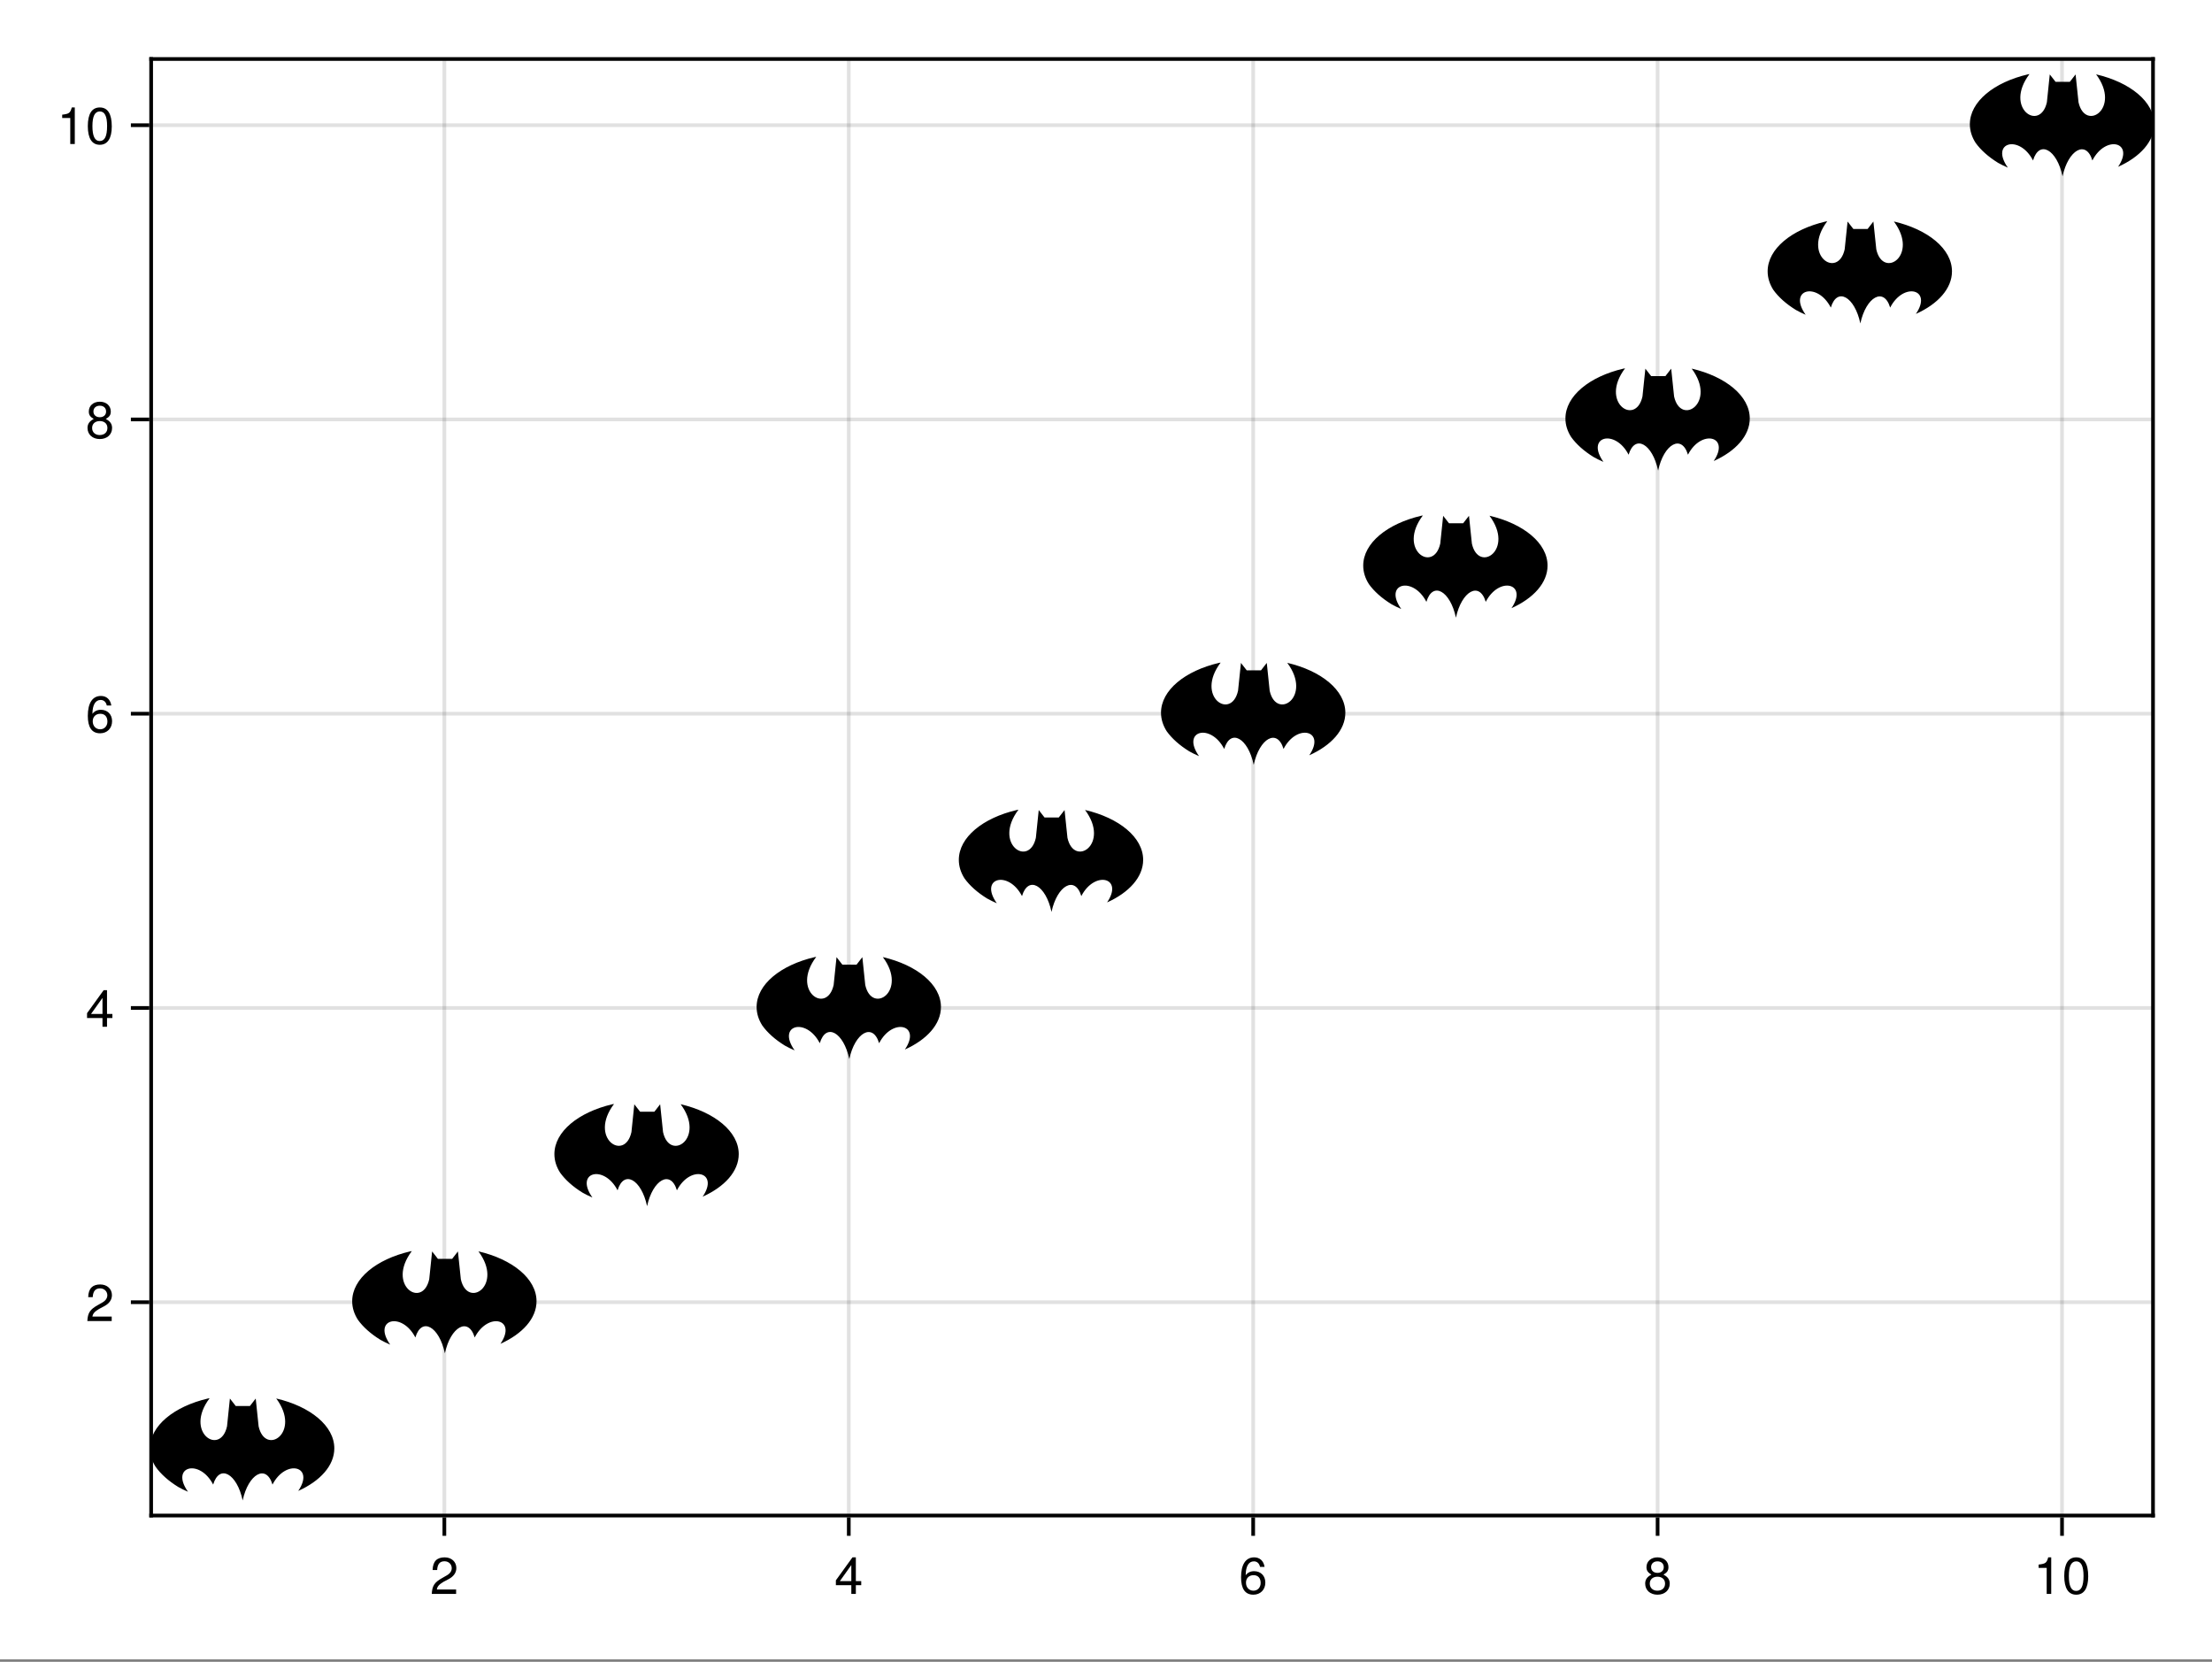 <?xml version="1.0" encoding="UTF-8"?>
<svg xmlns="http://www.w3.org/2000/svg" xmlns:xlink="http://www.w3.org/1999/xlink" width="450" height="338" viewBox="0 0 450 338">
<rect x="0" y="0" width="450" height="338" fill="#808080" stroke="none"/>
<defs>
<g>
<g id="glyph-0-0-bfb2f4a7">
<path d="M 5.359 -5.266 C 5.359 -4.344 4.828 -3.562 3.797 -3.016 C 3.797 -3.016 2.734 -2.453 2.734 -2.453 C 1.828 -1.906 1.484 -1.516 1.391 -0.906 C 1.391 -0.906 5.312 -0.906 5.312 -0.906 C 5.312 -0.906 5.312 0 5.312 0 C 5.312 0 0.359 0 0.359 0 C 0.438 -1.641 0.891 -2.344 2.453 -3.219 C 2.453 -3.219 3.406 -3.766 3.406 -3.766 C 4.078 -4.141 4.422 -4.656 4.422 -5.234 C 4.422 -6.031 3.797 -6.641 2.953 -6.641 C 2.031 -6.641 1.516 -6.109 1.453 -4.859 C 1.453 -4.859 0.531 -4.859 0.531 -4.859 C 0.578 -6.672 1.453 -7.438 2.984 -7.438 C 4.391 -7.438 5.359 -6.516 5.359 -5.266 Z M 5.359 -5.266 "/>
</g>
<g id="glyph-0-1-bfb2f4a7">
<path d="M 5.453 -1.781 C 5.453 -1.781 4.359 -1.781 4.359 -1.781 C 4.359 -1.781 4.359 0 4.359 0 C 4.359 0 3.438 0 3.438 0 C 3.438 0 3.438 -1.781 3.438 -1.781 C 3.438 -1.781 0.297 -1.781 0.297 -1.781 C 0.297 -1.781 0.297 -2.766 0.297 -2.766 C 0.297 -2.766 3.672 -7.438 3.672 -7.438 C 3.672 -7.438 4.359 -7.438 4.359 -7.438 C 4.359 -7.438 4.359 -2.609 4.359 -2.609 C 4.359 -2.609 5.453 -2.609 5.453 -2.609 C 5.453 -2.609 5.453 -1.781 5.453 -1.781 Z M 3.438 -2.609 C 3.438 -2.609 3.438 -5.875 3.438 -5.875 C 3.438 -5.875 1.109 -2.609 1.109 -2.609 C 1.109 -2.609 3.438 -2.609 3.438 -2.609 Z M 3.438 -2.609 "/>
</g>
<g id="glyph-0-2-bfb2f4a7">
<path d="M 5.391 -2.094 C 5.391 -0.75 4.359 0.156 2.891 0.156 C 1.422 0.156 0.391 -0.75 0.391 -2.109 C 0.391 -2.922 0.812 -3.5 1.656 -3.922 C 0.906 -4.391 0.656 -4.766 0.656 -5.453 C 0.656 -6.625 1.578 -7.438 2.891 -7.438 C 4.203 -7.438 5.125 -6.625 5.125 -5.453 C 5.125 -4.75 4.875 -4.375 4.109 -3.922 C 4.969 -3.5 5.391 -2.922 5.391 -2.094 Z M 4.172 -5.438 C 4.172 -6.156 3.672 -6.625 2.891 -6.625 C 2.109 -6.625 1.594 -6.156 1.594 -5.453 C 1.594 -4.75 2.109 -4.281 2.891 -4.281 C 3.672 -4.281 4.172 -4.75 4.172 -5.438 Z M 4.438 -2.094 C 4.438 -2.969 3.812 -3.5 2.891 -3.5 C 1.969 -3.5 1.328 -2.969 1.328 -2.094 C 1.328 -1.219 1.969 -0.656 2.859 -0.656 C 3.812 -0.656 4.438 -1.203 4.438 -2.094 Z M 4.438 -2.094 "/>
</g>
<g id="glyph-0-3-bfb2f4a7">
<path d="M 3.641 0 C 3.641 0 2.719 0 2.719 0 C 2.719 0 2.719 -5.297 2.719 -5.297 C 2.719 -5.297 1.078 -5.297 1.078 -5.297 C 1.078 -5.297 1.078 -5.969 1.078 -5.969 C 2.5 -6.141 2.703 -6.297 3.031 -7.438 C 3.031 -7.438 3.641 -7.438 3.641 -7.438 C 3.641 -7.438 3.641 0 3.641 0 Z M 3.641 0 "/>
</g>
<g id="glyph-0-4-bfb2f4a7">
<path d="M 5.328 -3.578 C 5.328 -1.141 4.469 0.156 2.891 0.156 C 1.297 0.156 0.453 -1.141 0.453 -3.641 C 0.453 -6.141 1.281 -7.438 2.891 -7.438 C 4.5 -7.438 5.328 -6.156 5.328 -3.578 Z M 4.375 -3.672 C 4.375 -5.656 3.891 -6.625 2.891 -6.625 C 1.891 -6.625 1.391 -5.672 1.391 -3.641 C 1.391 -1.594 1.891 -0.609 2.859 -0.609 C 3.891 -0.609 4.375 -1.547 4.375 -3.672 Z M 4.375 -3.672 "/>
</g>
<g id="glyph-1-0-bfb2f4a7">
<path d="M 5.391 -2.312 C 5.391 -0.844 4.375 0.156 2.953 0.156 C 1.25 0.156 0.453 -1.078 0.453 -3.391 C 0.453 -5.984 1.391 -7.438 3.125 -7.438 C 4.25 -7.438 5.047 -6.719 5.234 -5.5 C 5.234 -5.5 4.312 -5.5 4.312 -5.5 C 4.156 -6.219 3.703 -6.625 3.062 -6.625 C 2 -6.625 1.406 -5.625 1.391 -3.797 C 1.797 -4.344 2.375 -4.625 3.109 -4.625 C 4.438 -4.625 5.391 -3.703 5.391 -2.312 Z M 4.438 -2.234 C 4.438 -3.234 3.891 -3.812 3 -3.812 C 2.078 -3.812 1.453 -3.219 1.453 -2.281 C 1.453 -1.328 2.094 -0.656 2.969 -0.656 C 3.812 -0.656 4.438 -1.297 4.438 -2.234 Z M 4.438 -2.234 "/>
</g>
<g id="glyph-2-0-bfb2f4a7">
<path d="M 5.359 -5.266 C 5.359 -4.344 4.828 -3.562 3.797 -3.016 C 3.797 -3.016 2.734 -2.453 2.734 -2.453 C 1.828 -1.906 1.484 -1.516 1.391 -0.906 C 1.391 -0.906 5.312 -0.906 5.312 -0.906 C 5.312 -0.906 5.312 0 5.312 0 C 5.312 0 0.359 0 0.359 0 C 0.438 -1.641 0.891 -2.344 2.453 -3.219 C 2.453 -3.219 3.406 -3.766 3.406 -3.766 C 4.078 -4.141 4.422 -4.656 4.422 -5.234 C 4.422 -6.031 3.797 -6.641 2.953 -6.641 C 2.031 -6.641 1.516 -6.109 1.453 -4.859 C 1.453 -4.859 0.531 -4.859 0.531 -4.859 C 0.578 -6.672 1.453 -7.438 2.984 -7.438 C 4.391 -7.438 5.359 -6.516 5.359 -5.266 Z M 5.359 -5.266 "/>
</g>
<g id="glyph-3-0-bfb2f4a7">
<path d="M 5.453 -1.781 C 5.453 -1.781 4.359 -1.781 4.359 -1.781 C 4.359 -1.781 4.359 0 4.359 0 C 4.359 0 3.438 0 3.438 0 C 3.438 0 3.438 -1.781 3.438 -1.781 C 3.438 -1.781 0.297 -1.781 0.297 -1.781 C 0.297 -1.781 0.297 -2.766 0.297 -2.766 C 0.297 -2.766 3.672 -7.438 3.672 -7.438 C 3.672 -7.438 4.359 -7.438 4.359 -7.438 C 4.359 -7.438 4.359 -2.609 4.359 -2.609 C 4.359 -2.609 5.453 -2.609 5.453 -2.609 C 5.453 -2.609 5.453 -1.781 5.453 -1.781 Z M 3.438 -2.609 C 3.438 -2.609 3.438 -5.875 3.438 -5.875 C 3.438 -5.875 1.109 -2.609 1.109 -2.609 C 1.109 -2.609 3.438 -2.609 3.438 -2.609 Z M 3.438 -2.609 "/>
</g>
<g id="glyph-3-1-bfb2f4a7">
<path d="M 5.391 -2.312 C 5.391 -0.844 4.375 0.156 2.953 0.156 C 1.25 0.156 0.453 -1.078 0.453 -3.391 C 0.453 -5.984 1.391 -7.438 3.125 -7.438 C 4.25 -7.438 5.047 -6.719 5.234 -5.5 C 5.234 -5.5 4.312 -5.5 4.312 -5.5 C 4.156 -6.219 3.703 -6.625 3.062 -6.625 C 2 -6.625 1.406 -5.625 1.391 -3.797 C 1.797 -4.344 2.375 -4.625 3.109 -4.625 C 4.438 -4.625 5.391 -3.703 5.391 -2.312 Z M 4.438 -2.234 C 4.438 -3.234 3.891 -3.812 3 -3.812 C 2.078 -3.812 1.453 -3.219 1.453 -2.281 C 1.453 -1.328 2.094 -0.656 2.969 -0.656 C 3.812 -0.656 4.438 -1.297 4.438 -2.234 Z M 4.438 -2.234 "/>
</g>
<g id="glyph-4-0-bfb2f4a7">
<path d="M 5.391 -2.094 C 5.391 -0.75 4.359 0.156 2.891 0.156 C 1.422 0.156 0.391 -0.75 0.391 -2.109 C 0.391 -2.922 0.812 -3.5 1.656 -3.922 C 0.906 -4.391 0.656 -4.766 0.656 -5.453 C 0.656 -6.625 1.578 -7.438 2.891 -7.438 C 4.203 -7.438 5.125 -6.625 5.125 -5.453 C 5.125 -4.75 4.875 -4.375 4.109 -3.922 C 4.969 -3.5 5.391 -2.922 5.391 -2.094 Z M 4.172 -5.438 C 4.172 -6.156 3.672 -6.625 2.891 -6.625 C 2.109 -6.625 1.594 -6.156 1.594 -5.453 C 1.594 -4.75 2.109 -4.281 2.891 -4.281 C 3.672 -4.281 4.172 -4.75 4.172 -5.438 Z M 4.438 -2.094 C 4.438 -2.969 3.812 -3.5 2.891 -3.5 C 1.969 -3.5 1.328 -2.969 1.328 -2.094 C 1.328 -1.219 1.969 -0.656 2.859 -0.656 C 3.812 -0.656 4.438 -1.203 4.438 -2.094 Z M 4.438 -2.094 "/>
</g>
<g id="glyph-4-1-bfb2f4a7">
<path d="M 5.328 -3.578 C 5.328 -1.141 4.469 0.156 2.891 0.156 C 1.297 0.156 0.453 -1.141 0.453 -3.641 C 0.453 -6.141 1.281 -7.438 2.891 -7.438 C 4.5 -7.438 5.328 -6.156 5.328 -3.578 Z M 4.375 -3.672 C 4.375 -5.656 3.891 -6.625 2.891 -6.625 C 1.891 -6.625 1.391 -5.672 1.391 -3.641 C 1.391 -1.594 1.891 -0.609 2.859 -0.609 C 3.891 -0.609 4.375 -1.547 4.375 -3.672 Z M 4.375 -3.672 "/>
</g>
<g id="glyph-5-0-bfb2f4a7">
<path d="M 3.641 0 C 3.641 0 2.719 0 2.719 0 C 2.719 0 2.719 -5.297 2.719 -5.297 C 2.719 -5.297 1.078 -5.297 1.078 -5.297 C 1.078 -5.297 1.078 -5.969 1.078 -5.969 C 2.5 -6.141 2.703 -6.297 3.031 -7.438 C 3.031 -7.438 3.641 -7.438 3.641 -7.438 C 3.641 -7.438 3.641 0 3.641 0 Z M 3.641 0 "/>
</g>
</g>
<clipPath id="clip-0-bfb2f4a7">
<path clip-rule="nonzero" d="M 30.75 284 L 69 284 L 69 306 L 30.75 306 Z M 30.75 284 "/>
</clipPath>
<clipPath id="clip-1-bfb2f4a7">
<path clip-rule="nonzero" d="M 400 15 L 438 15 L 438 36 L 400 36 Z M 400 15 "/>
</clipPath>
</defs>
<path fill-rule="nonzero" fill="rgb(100%, 100%, 100%)" fill-opacity="1" d="M 0 0 L 450 0 L 450 337.5 L 0 337.5 Z M 0 0 "/>
<path fill-rule="nonzero" fill="rgb(100%, 100%, 100%)" fill-opacity="1" d="M 30.75 308.25 L 438 308.25 L 438 12 L 30.75 12 Z M 30.75 308.25 "/>
<path fill="none" stroke-width="1" stroke-linecap="butt" stroke-linejoin="miter" stroke="rgb(0%, 0%, 0%)" stroke-opacity="0.12" stroke-miterlimit="1.826" d="M 120.531 411 L 120.531 16 " transform="matrix(0.75, 0, 0, 0.75, 0, 0)"/>
<path fill="none" stroke-width="1" stroke-linecap="butt" stroke-linejoin="miter" stroke="rgb(0%, 0%, 0%)" stroke-opacity="0.12" stroke-miterlimit="1.826" d="M 230.229 411 L 230.229 16 " transform="matrix(0.75, 0, 0, 0.75, 0, 0)"/>
<path fill="none" stroke-width="1" stroke-linecap="butt" stroke-linejoin="miter" stroke="rgb(0%, 0%, 0%)" stroke-opacity="0.12" stroke-miterlimit="1.826" d="M 339.922 411 L 339.922 16 " transform="matrix(0.75, 0, 0, 0.75, 0, 0)"/>
<path fill="none" stroke-width="1" stroke-linecap="butt" stroke-linejoin="miter" stroke="rgb(0%, 0%, 0%)" stroke-opacity="0.12" stroke-miterlimit="1.826" d="M 449.62 411 L 449.62 16 " transform="matrix(0.75, 0, 0, 0.75, 0, 0)"/>
<path fill="none" stroke-width="1" stroke-linecap="butt" stroke-linejoin="miter" stroke="rgb(0%, 0%, 0%)" stroke-opacity="0.12" stroke-miterlimit="1.826" d="M 559.318 411 L 559.318 16 " transform="matrix(0.75, 0, 0, 0.75, 0, 0)"/>
<path fill="none" stroke-width="1" stroke-linecap="butt" stroke-linejoin="miter" stroke="rgb(0%, 0%, 0%)" stroke-opacity="0.12" stroke-miterlimit="1.826" d="M 41 353.146 L 584 353.146 " transform="matrix(0.75, 0, 0, 0.75, 0, 0)"/>
<path fill="none" stroke-width="1" stroke-linecap="butt" stroke-linejoin="miter" stroke="rgb(0%, 0%, 0%)" stroke-opacity="0.12" stroke-miterlimit="1.826" d="M 41 273.349 L 584 273.349 " transform="matrix(0.75, 0, 0, 0.75, 0, 0)"/>
<path fill="none" stroke-width="1" stroke-linecap="butt" stroke-linejoin="miter" stroke="rgb(0%, 0%, 0%)" stroke-opacity="0.12" stroke-miterlimit="1.826" d="M 41 193.552 L 584 193.552 " transform="matrix(0.75, 0, 0, 0.75, 0, 0)"/>
<path fill="none" stroke-width="1" stroke-linecap="butt" stroke-linejoin="miter" stroke="rgb(0%, 0%, 0%)" stroke-opacity="0.12" stroke-miterlimit="1.826" d="M 41 113.75 L 584 113.75 " transform="matrix(0.75, 0, 0, 0.75, 0, 0)"/>
<path fill="none" stroke-width="1" stroke-linecap="butt" stroke-linejoin="miter" stroke="rgb(0%, 0%, 0%)" stroke-opacity="0.12" stroke-miterlimit="1.826" d="M 41 33.953 L 584 33.953 " transform="matrix(0.75, 0, 0, 0.75, 0, 0)"/>
<g fill="rgb(0%, 0%, 0%)" fill-opacity="1">
<use xlink:href="#glyph-0-0-bfb2f4a7" x="87.479" y="324.193"/>
</g>
<g fill="rgb(0%, 0%, 0%)" fill-opacity="1">
<use xlink:href="#glyph-0-1-bfb2f4a7" x="169.751" y="324.193"/>
</g>
<g fill="rgb(0%, 0%, 0%)" fill-opacity="1">
<use xlink:href="#glyph-1-0-bfb2f4a7" x="252.024" y="324.193"/>
</g>
<g fill="rgb(0%, 0%, 0%)" fill-opacity="1">
<use xlink:href="#glyph-0-2-bfb2f4a7" x="334.297" y="324.193"/>
</g>
<g fill="rgb(0%, 0%, 0%)" fill-opacity="1">
<use xlink:href="#glyph-0-3-bfb2f4a7" x="413.651" y="324.193"/>
</g>
<g fill="rgb(0%, 0%, 0%)" fill-opacity="1">
<use xlink:href="#glyph-0-4-bfb2f4a7" x="419.489" y="324.193"/>
</g>
<g fill="rgb(0%, 0%, 0%)" fill-opacity="1">
<use xlink:href="#glyph-2-0-bfb2f4a7" x="17.412" y="268.687"/>
</g>
<g fill="rgb(0%, 0%, 0%)" fill-opacity="1">
<use xlink:href="#glyph-3-0-bfb2f4a7" x="17.412" y="208.839"/>
</g>
<g fill="rgb(0%, 0%, 0%)" fill-opacity="1">
<use xlink:href="#glyph-3-1-bfb2f4a7" x="17.412" y="148.99"/>
</g>
<g fill="rgb(0%, 0%, 0%)" fill-opacity="1">
<use xlink:href="#glyph-4-0-bfb2f4a7" x="17.412" y="89.142"/>
</g>
<g fill="rgb(0%, 0%, 0%)" fill-opacity="1">
<use xlink:href="#glyph-5-0-bfb2f4a7" x="11.574" y="29.293"/>
</g>
<g fill="rgb(0%, 0%, 0%)" fill-opacity="1">
<use xlink:href="#glyph-4-1-bfb2f4a7" x="17.412" y="29.293"/>
</g>
<g clip-path="url(#clip-0-bfb2f4a7)">
<path fill-rule="nonzero" fill="rgb(0%, 0%, 0%)" fill-opacity="1" d="M 49.367 305.18 C 48.219 299.73 44.641 297.699 43.363 301.953 C 40.617 296.621 34.547 298.207 38.246 303.414 C 37.547 303.113 36.883 302.793 36.262 302.441 C 34.254 301.207 32.719 299.812 31.672 298.359 C 30.918 297.18 30.512 295.91 30.512 294.59 C 30.512 289.996 35.414 286.055 42.32 284.441 C 42.426 284.426 42.531 284.406 42.641 284.391 C 37.379 291.363 44.82 296.23 46.184 290.113 L 46.77 284.453 L 47.953 285.969 L 50.848 285.969 L 52.023 284.453 L 52.613 290.113 C 53.973 296.215 61.379 291.391 56.195 284.441 C 63.109 286.055 68.012 289.996 68.012 294.59 C 68.012 298.105 65.129 301.242 60.672 303.242 C 64.117 298.176 58.148 296.68 55.434 301.953 C 54.156 297.699 50.523 299.785 49.367 305.18 Z M 49.367 305.18 "/>
</g>
<path fill-rule="nonzero" fill="rgb(0%, 0%, 0%)" fill-opacity="1" d="M 90.504 275.254 C 89.355 269.809 85.777 267.773 84.5 272.031 C 81.754 266.699 75.684 268.281 79.383 273.492 C 78.684 273.191 78.02 272.867 77.398 272.516 C 75.391 271.281 73.855 269.891 72.809 268.434 C 72.055 267.258 71.648 265.984 71.648 264.664 C 71.648 260.074 76.551 256.129 83.457 254.52 C 83.562 254.5 83.668 254.484 83.777 254.465 C 78.516 261.441 85.957 266.305 87.32 260.188 L 87.906 254.531 L 89.086 256.043 L 91.984 256.043 L 93.16 254.531 L 93.75 260.188 C 95.109 266.289 102.516 261.465 97.332 254.516 C 104.246 256.129 109.148 260.074 109.148 264.664 C 109.148 268.18 106.266 271.316 101.809 273.32 C 105.254 268.25 99.285 266.754 96.57 272.031 C 95.293 267.773 91.66 269.859 90.504 275.254 Z M 90.504 275.254 "/>
<path fill-rule="nonzero" fill="rgb(0%, 0%, 0%)" fill-opacity="1" d="M 131.641 245.332 C 130.492 239.883 126.914 237.852 125.637 242.105 C 122.891 236.773 116.82 238.359 120.52 243.566 C 119.82 243.266 119.156 242.941 118.535 242.594 C 116.527 241.359 114.992 239.965 113.945 238.508 C 113.191 237.332 112.785 236.062 112.785 234.742 C 112.785 230.148 117.688 226.207 124.594 224.594 C 124.699 224.578 124.805 224.559 124.914 224.539 C 119.652 231.516 127.094 236.379 128.457 230.262 L 129.043 224.605 L 130.223 226.121 L 133.121 226.121 L 134.297 224.605 L 134.887 230.262 C 136.242 236.367 143.652 231.543 138.465 224.59 C 145.383 226.207 150.285 230.148 150.285 234.742 C 150.285 238.254 147.402 241.395 142.945 243.395 C 146.391 238.328 140.422 236.832 137.707 242.105 C 136.43 237.852 132.797 239.938 131.641 245.332 Z M 131.641 245.332 "/>
<path fill-rule="nonzero" fill="rgb(0%, 0%, 0%)" fill-opacity="1" d="M 172.777 215.406 C 171.629 209.961 168.051 207.926 166.773 212.18 C 164.027 206.848 157.957 208.434 161.656 213.641 C 160.957 213.34 160.289 213.02 159.672 212.668 C 157.664 211.434 156.129 210.043 155.082 208.586 C 154.328 207.406 153.922 206.137 153.922 204.816 C 153.922 200.227 158.824 196.281 165.73 194.672 C 165.836 194.652 165.941 194.633 166.051 194.617 C 160.789 201.594 168.23 206.457 169.594 200.34 L 170.18 194.68 L 171.359 196.195 L 174.258 196.195 L 175.434 194.68 L 176.023 200.34 C 177.379 206.441 184.789 201.617 179.602 194.668 C 186.516 196.281 191.422 200.227 191.422 204.816 C 191.422 208.332 188.539 211.469 184.082 213.469 C 187.527 208.402 181.559 206.906 178.844 212.184 C 177.566 207.926 173.934 210.012 172.777 215.406 Z M 172.777 215.406 "/>
<path fill-rule="nonzero" fill="rgb(0%, 0%, 0%)" fill-opacity="1" d="M 213.914 185.48 C 212.766 180.035 209.188 178.004 207.91 182.258 C 205.164 176.926 199.094 178.512 202.789 183.719 C 202.094 183.418 201.426 183.094 200.809 182.746 C 198.801 181.508 197.266 180.117 196.215 178.66 C 195.465 177.484 195.059 176.215 195.059 174.891 C 195.059 170.301 199.961 166.355 206.867 164.746 C 206.973 164.727 207.078 164.711 207.188 164.691 C 201.926 171.668 209.367 176.531 210.73 170.414 L 211.316 164.758 L 212.496 166.27 L 215.391 166.27 L 216.57 164.758 L 217.16 170.414 C 218.516 176.516 225.926 171.691 220.738 164.742 C 227.652 166.355 232.559 170.301 232.559 174.891 C 232.559 178.406 229.676 181.547 225.219 183.547 C 228.664 178.48 222.695 176.98 219.98 182.258 C 218.703 178.004 215.07 180.09 213.914 185.48 Z M 213.914 185.48 "/>
<path fill-rule="nonzero" fill="rgb(0%, 0%, 0%)" fill-opacity="1" d="M 255.051 155.559 C 253.902 150.109 250.324 148.078 249.047 152.332 C 246.301 147 240.23 148.586 243.926 153.793 C 243.23 153.492 242.562 153.172 241.945 152.82 C 239.938 151.586 238.402 150.191 237.352 148.738 C 236.602 147.559 236.191 146.289 236.191 144.969 C 236.191 140.375 241.098 136.434 248.004 134.82 C 248.105 134.805 248.215 134.785 248.32 134.77 C 243.062 141.742 250.5 146.605 251.863 140.492 L 252.453 134.832 L 253.633 136.348 L 256.527 136.348 L 257.707 134.832 L 258.297 140.492 C 259.652 146.594 267.062 141.77 261.875 134.816 C 268.789 136.434 273.691 140.375 273.691 144.969 C 273.691 148.484 270.812 151.621 266.352 153.621 C 269.801 148.555 263.828 147.059 261.117 152.332 C 259.84 148.078 256.207 150.164 255.051 155.559 Z M 255.051 155.559 "/>
<path fill-rule="nonzero" fill="rgb(0%, 0%, 0%)" fill-opacity="1" d="M 296.188 125.633 C 295.039 120.188 291.461 118.152 290.18 122.41 C 287.438 117.078 281.367 118.66 285.062 123.867 C 284.367 123.566 283.699 123.246 283.082 122.895 C 281.074 121.66 279.539 120.27 278.488 118.812 C 277.738 117.637 277.328 116.363 277.328 115.043 C 277.328 110.453 282.234 106.508 289.141 104.898 C 289.242 104.879 289.352 104.863 289.457 104.844 C 284.199 111.82 291.637 116.684 293 110.566 L 293.59 104.91 L 294.77 106.422 L 297.664 106.422 L 298.844 104.91 L 299.434 110.566 C 300.789 116.668 308.199 111.844 303.012 104.895 C 309.926 106.508 314.828 110.453 314.828 115.043 C 314.828 118.559 311.949 121.695 307.488 123.699 C 310.938 118.629 304.965 117.133 302.254 122.41 C 300.977 118.152 297.344 120.238 296.188 125.633 Z M 296.188 125.633 "/>
<path fill-rule="nonzero" fill="rgb(0%, 0%, 0%)" fill-opacity="1" d="M 337.324 95.711 C 336.176 90.262 332.598 88.23 331.316 92.484 C 328.574 87.152 322.504 88.738 326.199 93.945 C 325.504 93.645 324.836 93.32 324.219 92.973 C 322.211 91.738 320.676 90.344 319.625 88.887 C 318.875 87.711 318.465 86.441 318.465 85.121 C 318.465 80.527 323.367 76.582 330.277 74.973 C 330.379 74.957 330.488 74.938 330.594 74.918 C 325.332 81.895 332.773 86.758 334.137 80.641 L 334.727 74.984 L 335.906 76.5 L 338.801 76.5 L 339.98 74.984 L 340.57 80.641 C 341.926 86.746 349.336 81.922 344.148 74.969 C 351.062 76.582 355.965 80.527 355.965 85.121 C 355.965 88.633 353.086 91.773 348.625 93.773 C 352.074 88.707 346.102 87.211 343.391 92.484 C 342.113 88.23 338.48 90.316 337.324 95.711 Z M 337.324 95.711 "/>
<path fill-rule="nonzero" fill="rgb(0%, 0%, 0%)" fill-opacity="1" d="M 378.461 65.785 C 377.312 60.34 373.73 58.305 372.453 62.559 C 369.711 57.227 363.641 58.812 367.336 64.02 C 366.637 63.719 365.973 63.398 365.355 63.047 C 363.348 61.812 361.809 60.422 360.762 58.965 C 360.012 57.785 359.602 56.516 359.602 55.195 C 359.602 50.602 364.504 46.66 371.414 45.051 C 371.516 45.031 371.625 45.012 371.73 44.996 C 366.469 51.973 373.91 56.836 375.273 50.719 L 375.863 45.059 L 377.043 46.574 L 379.938 46.574 L 381.113 45.059 L 381.707 50.719 C 383.062 56.82 390.469 51.996 385.285 45.047 C 392.199 46.66 397.102 50.605 397.102 55.195 C 397.102 58.711 394.223 61.848 389.762 63.848 C 393.207 58.781 387.238 57.285 384.527 62.559 C 383.25 58.305 379.617 60.391 378.461 65.785 Z M 378.461 65.785 "/>
<g clip-path="url(#clip-1-bfb2f4a7)">
<path fill-rule="nonzero" fill="rgb(0%, 0%, 0%)" fill-opacity="1" d="M 419.598 35.859 C 418.449 30.414 414.867 28.383 413.59 32.637 C 410.844 27.305 404.777 28.891 408.473 34.098 C 407.773 33.797 407.109 33.473 406.488 33.125 C 404.48 31.887 402.945 30.496 401.898 29.039 C 401.148 27.863 400.738 26.59 400.738 25.27 C 400.738 20.68 405.641 16.734 412.551 15.125 C 412.652 15.105 412.762 15.09 412.867 15.07 C 407.605 22.047 415.047 26.91 416.41 20.793 L 416.996 15.137 L 418.18 16.648 L 421.074 16.648 L 422.25 15.137 L 422.844 20.793 C 424.199 26.895 431.605 22.07 426.422 15.121 C 433.336 16.734 438.238 20.68 438.238 25.27 C 438.238 28.785 435.359 31.926 430.898 33.926 C 434.344 28.859 428.375 27.359 425.664 32.637 C 424.387 28.383 420.754 30.469 419.598 35.859 Z M 419.598 35.859 "/>
</g>
<path fill="none" stroke-width="1" stroke-linecap="butt" stroke-linejoin="miter" stroke="rgb(0%, 0%, 0%)" stroke-opacity="1" stroke-miterlimit="1.826" d="M 120.531 411.5 L 120.531 416.5 " transform="matrix(0.75, 0, 0, 0.75, 0, 0)"/>
<path fill="none" stroke-width="1" stroke-linecap="butt" stroke-linejoin="miter" stroke="rgb(0%, 0%, 0%)" stroke-opacity="1" stroke-miterlimit="1.826" d="M 230.229 411.5 L 230.229 416.5 " transform="matrix(0.75, 0, 0, 0.75, 0, 0)"/>
<path fill="none" stroke-width="1" stroke-linecap="butt" stroke-linejoin="miter" stroke="rgb(0%, 0%, 0%)" stroke-opacity="1" stroke-miterlimit="1.826" d="M 339.922 411.5 L 339.922 416.5 " transform="matrix(0.75, 0, 0, 0.75, 0, 0)"/>
<path fill="none" stroke-width="1" stroke-linecap="butt" stroke-linejoin="miter" stroke="rgb(0%, 0%, 0%)" stroke-opacity="1" stroke-miterlimit="1.826" d="M 449.62 411.5 L 449.62 416.5 " transform="matrix(0.75, 0, 0, 0.75, 0, 0)"/>
<path fill="none" stroke-width="1" stroke-linecap="butt" stroke-linejoin="miter" stroke="rgb(0%, 0%, 0%)" stroke-opacity="1" stroke-miterlimit="1.826" d="M 559.318 411.5 L 559.318 416.5 " transform="matrix(0.75, 0, 0, 0.75, 0, 0)"/>
<path fill="none" stroke-width="1" stroke-linecap="butt" stroke-linejoin="miter" stroke="rgb(0%, 0%, 0%)" stroke-opacity="1" stroke-miterlimit="1.826" d="M 40.5 353.146 L 35.5 353.146 " transform="matrix(0.75, 0, 0, 0.75, 0, 0)"/>
<path fill="none" stroke-width="1" stroke-linecap="butt" stroke-linejoin="miter" stroke="rgb(0%, 0%, 0%)" stroke-opacity="1" stroke-miterlimit="1.826" d="M 40.5 273.349 L 35.5 273.349 " transform="matrix(0.75, 0, 0, 0.75, 0, 0)"/>
<path fill="none" stroke-width="1" stroke-linecap="butt" stroke-linejoin="miter" stroke="rgb(0%, 0%, 0%)" stroke-opacity="1" stroke-miterlimit="1.826" d="M 40.5 193.552 L 35.5 193.552 " transform="matrix(0.75, 0, 0, 0.75, 0, 0)"/>
<path fill="none" stroke-width="1" stroke-linecap="butt" stroke-linejoin="miter" stroke="rgb(0%, 0%, 0%)" stroke-opacity="1" stroke-miterlimit="1.826" d="M 40.5 113.75 L 35.5 113.75 " transform="matrix(0.75, 0, 0, 0.75, 0, 0)"/>
<path fill="none" stroke-width="1" stroke-linecap="butt" stroke-linejoin="miter" stroke="rgb(0%, 0%, 0%)" stroke-opacity="1" stroke-miterlimit="1.826" d="M 40.5 33.953 L 35.5 33.953 " transform="matrix(0.75, 0, 0, 0.75, 0, 0)"/>
<path fill="none" stroke-width="1" stroke-linecap="butt" stroke-linejoin="miter" stroke="rgb(0%, 0%, 0%)" stroke-opacity="1" stroke-miterlimit="1.826" d="M 40.5 411 L 584.5 411 " transform="matrix(0.75, 0, 0, 0.75, 0, 0)"/>
<path fill="none" stroke-width="1" stroke-linecap="butt" stroke-linejoin="miter" stroke="rgb(0%, 0%, 0%)" stroke-opacity="1" stroke-miterlimit="1.826" d="M 41 411.5 L 41 15.5 " transform="matrix(0.75, 0, 0, 0.75, 0, 0)"/>
<path fill="none" stroke-width="1" stroke-linecap="butt" stroke-linejoin="miter" stroke="rgb(0%, 0%, 0%)" stroke-opacity="1" stroke-miterlimit="1.826" d="M 40.5 16 L 584.5 16 " transform="matrix(0.75, 0, 0, 0.75, 0, 0)"/>
<path fill="none" stroke-width="1" stroke-linecap="butt" stroke-linejoin="miter" stroke="rgb(0%, 0%, 0%)" stroke-opacity="1" stroke-miterlimit="1.826" d="M 584 411.5 L 584 15.5 " transform="matrix(0.75, 0, 0, 0.75, 0, 0)"/>
</svg>
